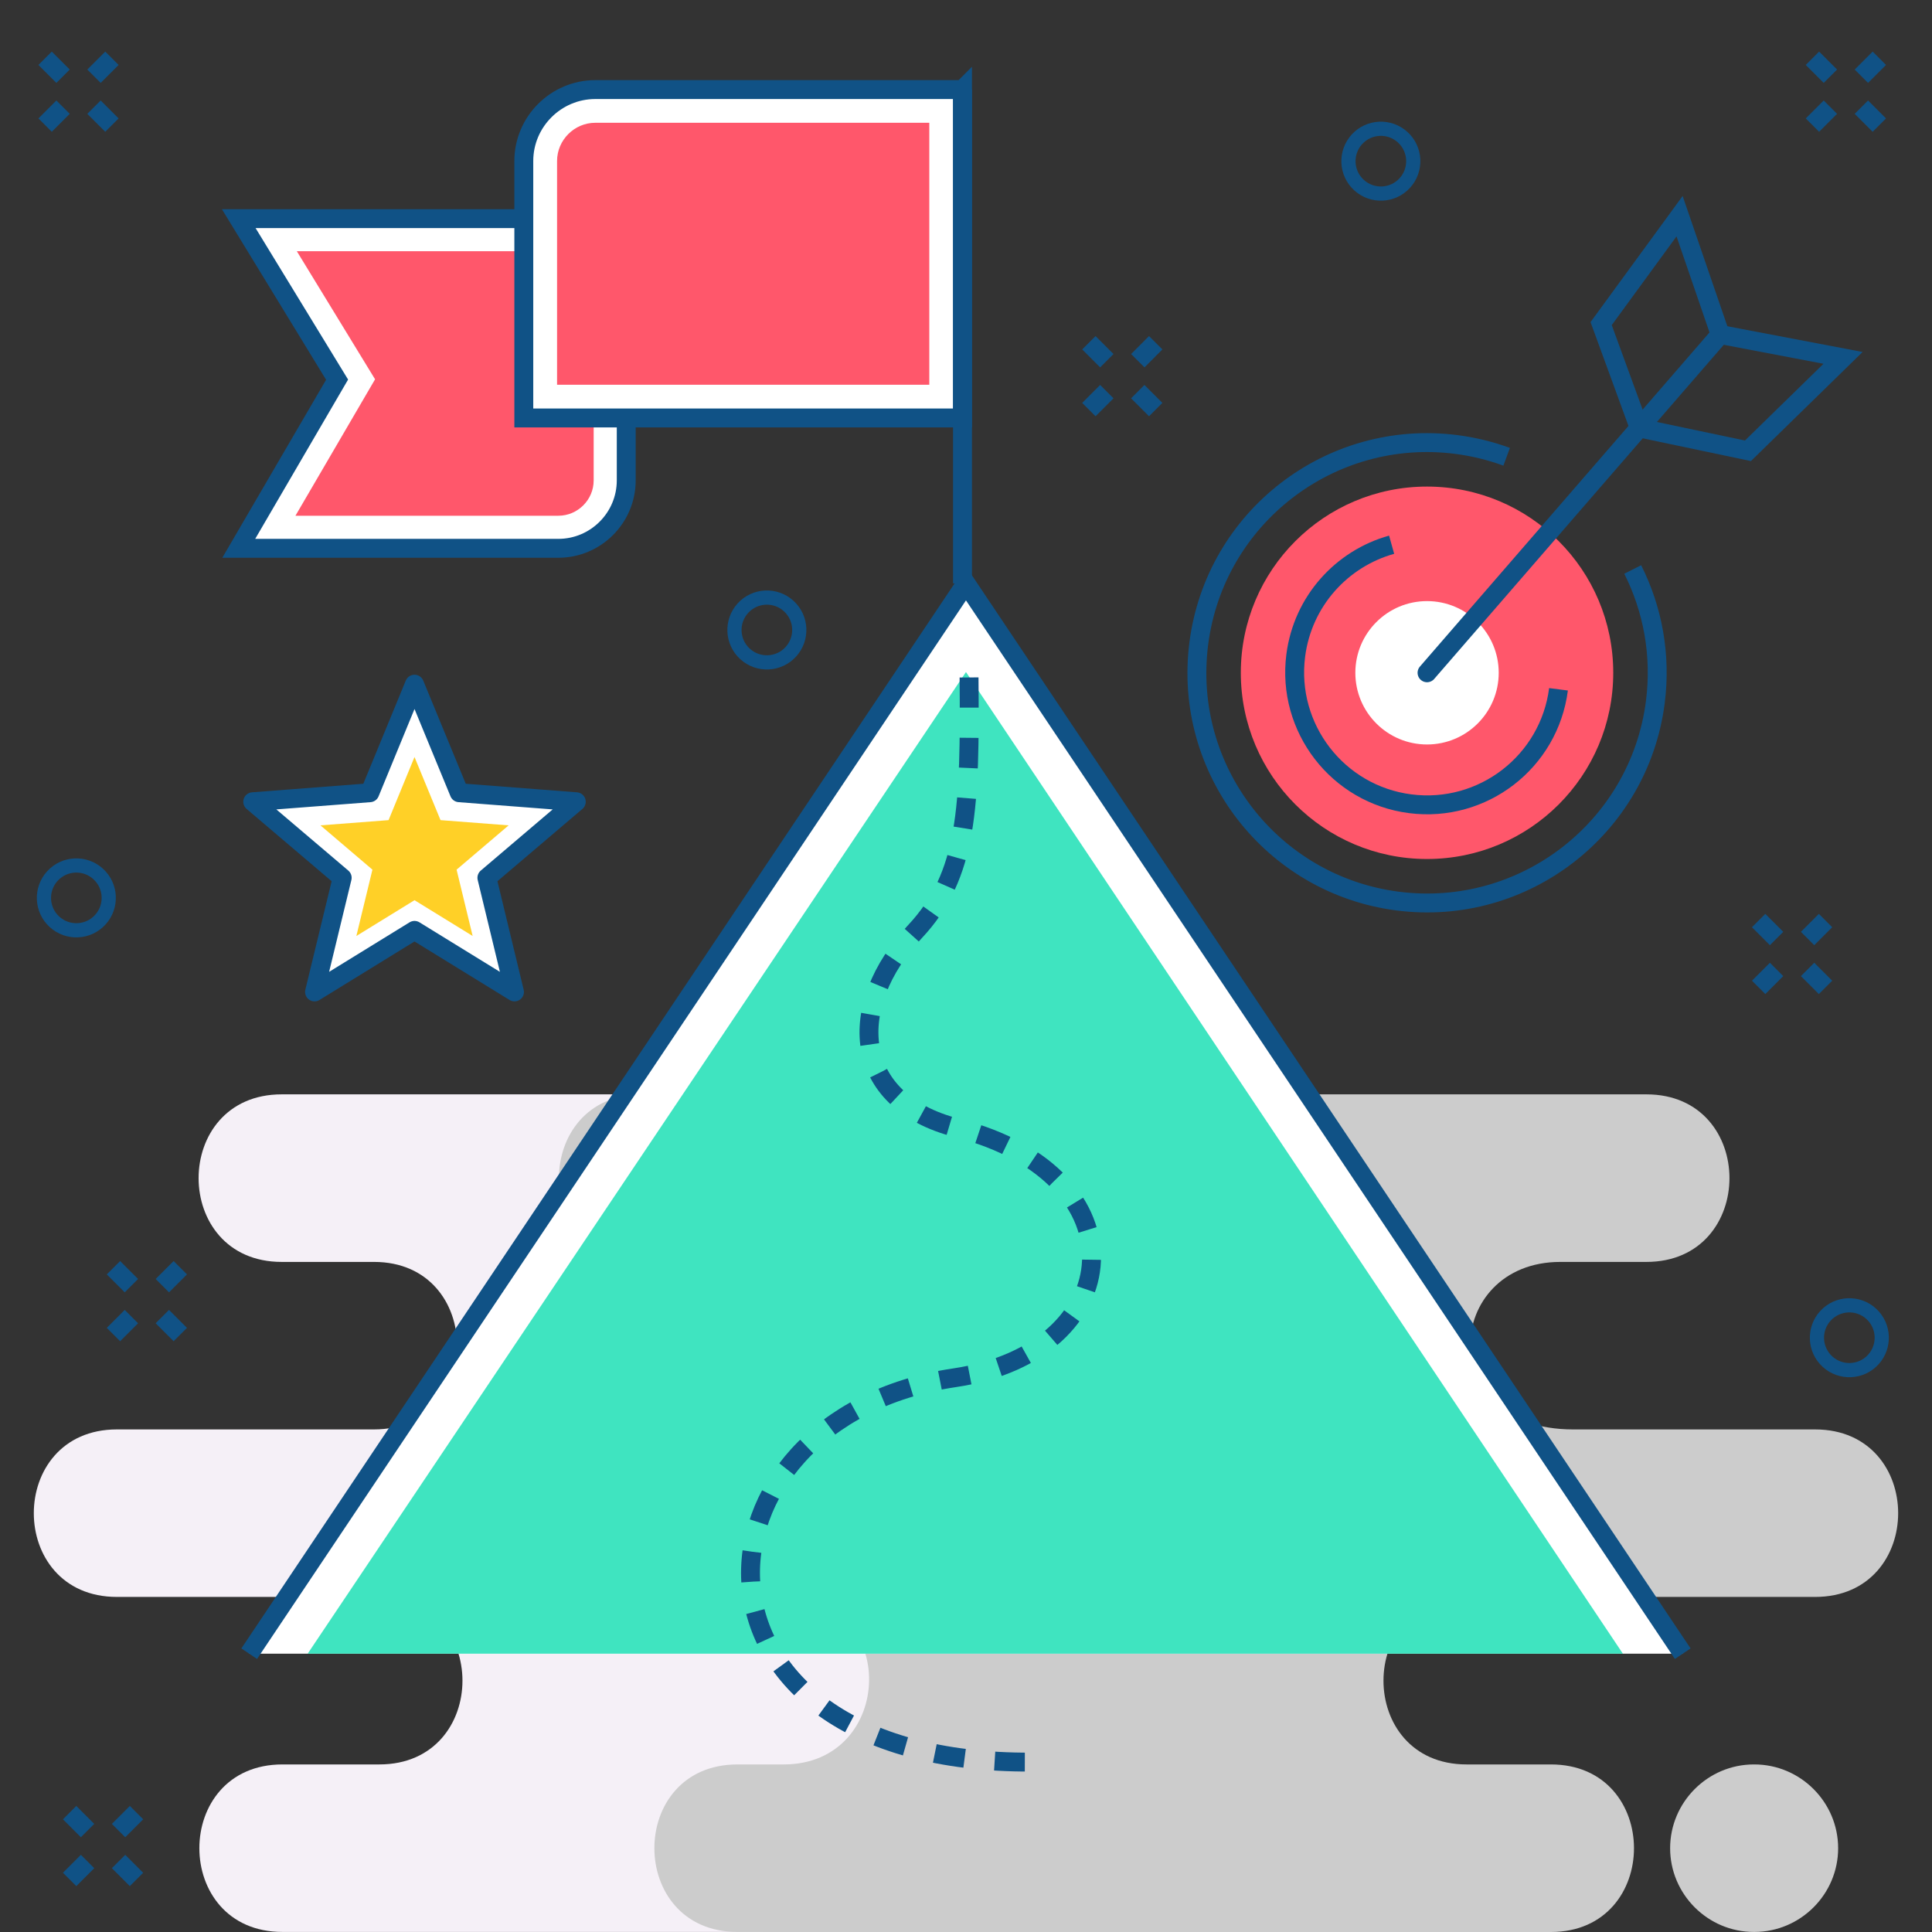 <?xml version="1.0" ?><!DOCTYPE svg  PUBLIC '-//W3C//DTD SVG 1.1//EN'  'http://www.w3.org/Graphics/SVG/1.1/DTD/svg11.dtd'><svg height="256px" style="shape-rendering:geometricPrecision; text-rendering:geometricPrecision; image-rendering:optimizeQuality; fill-rule:evenodd; clip-rule:evenodd" version="1.1" viewBox="0 0 30669 30669" width="256px" xml:space="preserve" xmlns="http://www.w3.org/2000/svg" xmlns:xlink="http://www.w3.org/1999/xlink"><rect x="0" y="0" width="30669" height="30669" fill="#333333" stroke="none"/><defs><style type="text/css">
   <![CDATA[
    .str0 {stroke:#105286;stroke-width:300}
    .str2 {stroke:#105286;stroke-width:300;stroke-linecap:round;stroke-linejoin:round}
    .str1 {stroke:#105286;stroke-width:300;stroke-dasharray:479.193 479.193}
    .fil0 {fill:none}
    .fil5 {fill:#3FE4C0}
    .fil2 {fill:#ccc}
    .fil1 {fill:#f5f0f7}
    .fil4 {fill:#FF576B}
    .fil6 {fill:#FFD027}
    .fil3 {fill:white}
   ]]>
  </style></defs><g id="Layer_x0020_1"><rect class="fil0" height="30669" width="30669"/><g id="_448183192"><path class="fil1" d="M4484 28009l1538 0c1759,0 1759,-2659 0,-2659l-4166 0c-1759,0 -1759,-2659 0,-2659l4081 0c1759,0 1759,-2659 0,-2659l-1465 0c-1759,0 -1759,-2660 0,-2660l7301 0 2597 0 3959 0c1759,0 1759,2660 0,2660l-733 0c-1759,0 -1759,2659 0,2659l1999 0c1759,0 1759,2659 0,2659l-2083 0c-1760,0 -1760,2659 0,2659l640 0c1759,0 1759,2659 0,2659l-3782 0 -2597 0 -7289 0c-1759,0 -1759,-2659 0,-2659z"/><path class="fil2" d="M12441 17372l13694 0c1759,0 1758,2660 0,2660l-1366 0c-1859,0 -2023,2659 203,2659l3841 0c1759,0 1758,2659 0,2659l-5532 0c-1759,0 -1759,2659 0,2659l1338 0c1759,0 1759,2660 0,2660l-12178 0 -734 -1c-1759,0 -1759,-2659 0,-2659l734 0c1770,0 1844,-2659 0,-2659l-3132 0c-1759,0 -1759,-2659 0,-2659l2269 0c1948,60 2179,-2659 0,-2659l-1386 0c-1759,0 -1759,-2660 0,-2660l2249 0 0 0zm15408 10637l-8 0c-731,0 -1329,599 -1329,1330l0 0c0,731 598,1329 1329,1329l8 0c732,0 1330,-598 1330,-1329l0 0c0,-731 -598,-1330 -1330,-1330z"/></g><g id="_448199896"><path class="fil3" d="M3790 3471l6151 0 0 4155c0,594 -484,1078 -1078,1078l-5073 0 1561 -2677 -1561 -2556z"/><path class="fil4" d="M4712 3988l1242 2033 -1264 2166 4173 0c308,0 561,-252 561,-561l0 -3638 -4712 0z"/><path class="fil3" d="M15279 1422l-5829 0c-624,0 -1135,510 -1135,1134l0 4079 6964 0 0 -5213z"/><path class="fil4" d="M14752 1949l-5302 0c-333,0 -607,274 -607,607l0 3552 5909 0 0 -4159z"/></g><path class="fil0 str0" d="M2167 28774l-285 285m-777 -285l285 285m492 491l285 285m-777 -285l-285 285"/><polygon class="fil3" points="3956,26251 15334,9261 26712,26251 "/><polygon class="fil5" points="4884,26251 25762,26251 15334,10668 "/><polyline class="fil0 str0" points="3956,26251 15334,9261 26712,26251 "/><path class="fil0 str1" d="M15383 10754c17,2058 -16,3135 -858,4034 -1099,1173 -1022,2687 666,3117 2973,757 2734,3555 -38,3966 -4384,649 -4638,6132 1220,6101"/><line class="fil0 str0" x1="15279" x2="15279" y1="1422" y2="9261"/><path class="fil0 str0" d="M9941 6635l0 991c0,594 -484,1078 -1078,1078l-5073 0 1561 -2677 -1561 -2556 4538 0"/><path class="fil0 str0" d="M15279 1422l-5829 0c-624,0 -1135,510 -1135,1134l0 4079 6964 0 0 -5213z"/><polygon class="fil3" points="6580,10861 7290,12584 9148,12727 7729,13934 8167,15746 6580,14769 4993,15746 5432,13934 4012,12727 5871,12584 "/><polygon class="fil0 str2" points="6580,10861 7290,12584 9148,12727 7729,13934 8167,15746 6580,14769 4993,15746 5432,13934 4012,12727 5871,12584 "/><polygon class="fil6" points="6580,12017 6993,13019 8074,13102 7248,13805 7503,14858 6580,14290 5657,14858 5912,13805 5087,13102 6168,13019 "/><g id="_448171768"><circle class="fil4" cx="22653" cy="10680" r="2956"/><circle class="fil3" cx="22653" cy="10680" r="1138"/></g><path class="fil0 str0" d="M25918 9040c317,629 455,1355 359,2106 -257,2001 -2088,3415 -4090,3158 -2001,-258 -3415,-2089 -3157,-4090 257,-2001 2088,-3415 4089,-3158 278,36 545,102 798,195"/><path class="fil0 str0" d="M24740 10942c-148,1152 -1202,1965 -2354,1817 -1151,-148 -1965,-1202 -1817,-2354 111,-864 732,-1538 1522,-1758"/><line class="fil0 str2" x1="27307" x2="22653" y1="5310" y2="10680"/><polyline class="fil0 str0" points="27307,5310 26662,3432 25417,5137 26022,6793 "/><polyline class="fil0 str0" points="27307,5310 29257,5681 27747,7156 26022,6793 "/><path class="fil0 str0" d="M1777 925l-285 285m-776 -285l285 285m491 491l285 285m-776 -285l-285 285"/><path class="fil0 str0" d="M29833 925l-285 285m-777 -285l285 285m492 491l285 285m-777 -285l-285 285"/><circle class="fil0 str0" r="685" transform="matrix(0.506 -0.555 0.555 0.506 21920.1 2558.42)"/><path class="fil0 str0" d="M18346 5441l-284 285m-777 -285l285 285m491 491l285 285m-776 -285l-285 285"/><path class="fil0 str0" d="M28979 14613l-285 285m-777 -285l285 285m492 491l285 285m-777 -285l-285 285"/><circle class="fil0 str0" r="685" transform="matrix(0.506 -0.555 0.555 0.506 29356.9 21235.2)"/><circle class="fil0 str0" r="685" transform="matrix(0.506 -0.555 0.555 0.506 12173.5 10000.4)"/><path class="fil0 str0" d="M2862 20124l-285 285m-776 -285l285 285m491 491l285 285m-776 -285l-285 285"/><circle class="fil0 str0" r="685" transform="matrix(0.506 -0.555 0.555 0.506 1211.83 14253.3)"/></g></svg>
